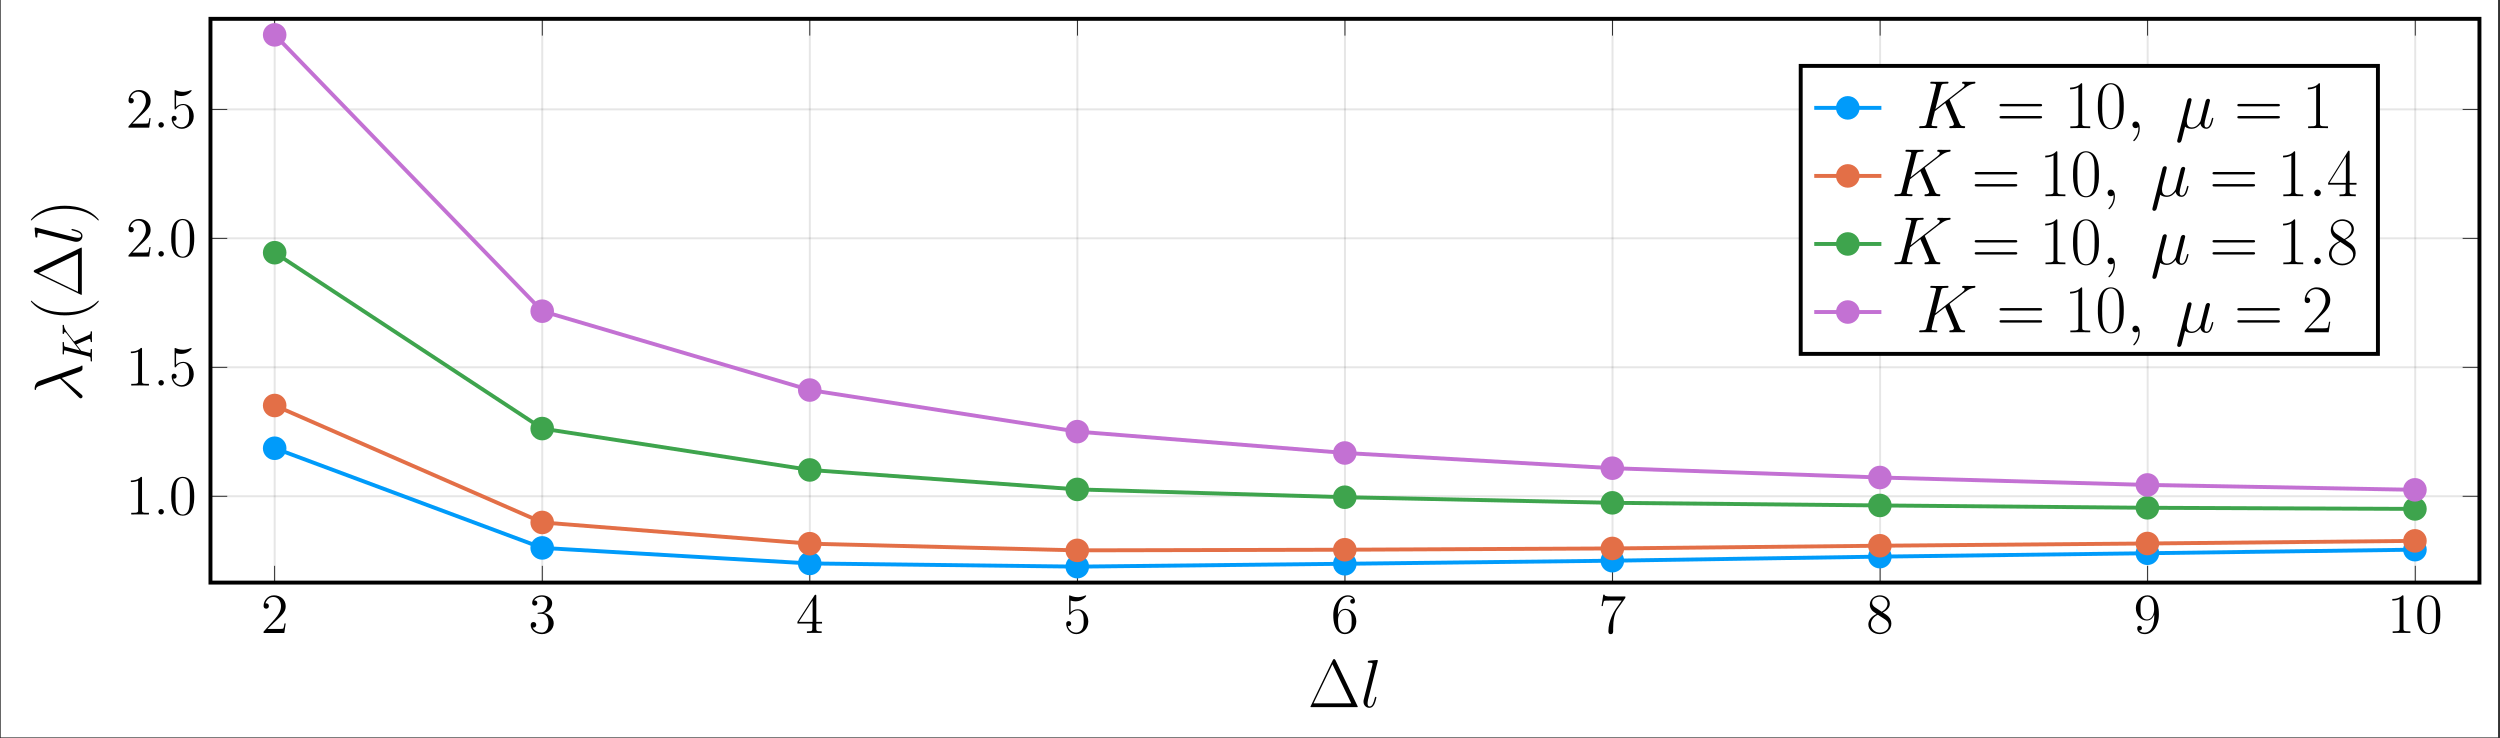 <?xml version="1.0" encoding="UTF-8"?>
<svg xmlns="http://www.w3.org/2000/svg" xmlns:xlink="http://www.w3.org/1999/xlink" width="632.716pt" height="186.788pt" viewBox="0 0 632.716 186.788" version="1.2">
<rect x="0" y="0" width="632.716" height="186.788" fill="#333333" stroke="none"/>
<defs>
<g>
<symbol overflow="visible" id="glyph-1661163015099822-0-0">
<path style="stroke:none;" d=""/>
</symbol>
<symbol overflow="visible" id="glyph-1661163015099822-0-1">
<path style="stroke:none;" d="M 6.297 -2.406 L 5.984 -2.406 C 5.953 -2.156 5.828 -1.375 5.688 -1.141 C 5.594 -1.016 4.766 -1.016 4.344 -1.016 L 1.688 -1.016 C 2.078 -1.344 2.953 -2.266 3.328 -2.609 C 5.5 -4.609 6.297 -5.359 6.297 -6.781 C 6.297 -8.422 5 -9.531 3.344 -9.531 C 1.672 -9.531 0.703 -8.109 0.703 -6.875 C 0.703 -6.141 1.328 -6.141 1.375 -6.141 C 1.672 -6.141 2.047 -6.359 2.047 -6.812 C 2.047 -7.219 1.781 -7.5 1.375 -7.5 C 1.25 -7.5 1.219 -7.5 1.172 -7.484 C 1.453 -8.453 2.219 -9.109 3.156 -9.109 C 4.375 -9.109 5.109 -8.094 5.109 -6.781 C 5.109 -5.562 4.406 -4.5 3.594 -3.578 L 0.703 -0.344 L 0.703 0 L 5.938 0 Z M 6.297 -2.406 "/>
</symbol>
<symbol overflow="visible" id="glyph-1661163015099822-0-2">
<path style="stroke:none;" d="M 2.641 -5.141 C 2.391 -5.125 2.328 -5.109 2.328 -4.984 C 2.328 -4.844 2.406 -4.844 2.672 -4.844 L 3.328 -4.844 C 4.547 -4.844 5.094 -3.844 5.094 -2.469 C 5.094 -0.594 4.109 -0.094 3.406 -0.094 C 2.719 -0.094 1.547 -0.422 1.125 -1.359 C 1.594 -1.297 2 -1.547 2 -2.062 C 2 -2.484 1.703 -2.766 1.297 -2.766 C 0.953 -2.766 0.594 -2.562 0.594 -2.016 C 0.594 -0.75 1.859 0.297 3.453 0.297 C 5.156 0.297 6.422 -1 6.422 -2.453 C 6.422 -3.766 5.359 -4.797 3.984 -5.047 C 5.234 -5.406 6.031 -6.453 6.031 -7.562 C 6.031 -8.703 4.859 -9.531 3.469 -9.531 C 2.031 -9.531 0.969 -8.656 0.969 -7.609 C 0.969 -7.031 1.422 -6.922 1.641 -6.922 C 1.938 -6.922 2.281 -7.141 2.281 -7.562 C 2.281 -8.031 1.938 -8.219 1.625 -8.219 C 1.531 -8.219 1.5 -8.219 1.469 -8.203 C 2 -9.188 3.359 -9.188 3.422 -9.188 C 3.891 -9.188 4.828 -8.969 4.828 -7.562 C 4.828 -7.297 4.781 -6.484 4.375 -5.875 C 3.938 -5.25 3.453 -5.203 3.062 -5.188 Z M 2.641 -5.141 "/>
</symbol>
<symbol overflow="visible" id="glyph-1661163015099822-0-3">
<path style="stroke:none;" d="M 5.172 -9.328 C 5.172 -9.594 5.172 -9.672 4.969 -9.672 C 4.859 -9.672 4.812 -9.672 4.703 -9.5 L 0.391 -2.812 L 0.391 -2.391 L 4.156 -2.391 L 4.156 -1.094 C 4.156 -0.562 4.125 -0.422 3.078 -0.422 L 2.797 -0.422 L 2.797 0 C 3.125 -0.031 4.25 -0.031 4.656 -0.031 C 5.062 -0.031 6.203 -0.031 6.531 0 L 6.531 -0.422 L 6.25 -0.422 C 5.219 -0.422 5.172 -0.562 5.172 -1.094 L 5.172 -2.391 L 6.625 -2.391 L 6.625 -2.812 L 5.172 -2.812 Z M 4.234 -8.203 L 4.234 -2.812 L 0.75 -2.812 Z M 4.234 -8.203 "/>
</symbol>
<symbol overflow="visible" id="glyph-1661163015099822-0-4">
<path style="stroke:none;" d="M 1.828 -8.203 C 2.453 -8.016 2.953 -8 3.109 -8 C 4.734 -8 5.766 -9.188 5.766 -9.391 C 5.766 -9.438 5.734 -9.516 5.641 -9.516 C 5.609 -9.516 5.594 -9.516 5.453 -9.453 C 4.656 -9.109 3.969 -9.062 3.594 -9.062 C 2.656 -9.062 1.984 -9.359 1.703 -9.469 C 1.609 -9.516 1.578 -9.516 1.562 -9.516 C 1.453 -9.516 1.453 -9.422 1.453 -9.203 L 1.453 -4.938 C 1.453 -4.688 1.453 -4.594 1.625 -4.594 C 1.688 -4.594 1.703 -4.609 1.844 -4.781 C 2.25 -5.375 2.922 -5.719 3.641 -5.719 C 4.406 -5.719 4.766 -5.016 4.891 -4.766 C 5.125 -4.219 5.141 -3.516 5.141 -2.969 C 5.141 -2.422 5.141 -1.609 4.75 -0.953 C 4.422 -0.438 3.875 -0.094 3.234 -0.094 C 2.297 -0.094 1.359 -0.734 1.109 -1.781 C 1.172 -1.75 1.266 -1.734 1.328 -1.734 C 1.578 -1.734 1.969 -1.875 1.969 -2.359 C 1.969 -2.766 1.688 -3 1.328 -3 C 1.078 -3 0.703 -2.859 0.703 -2.312 C 0.703 -1.094 1.672 0.297 3.266 0.297 C 4.891 0.297 6.297 -1.062 6.297 -2.875 C 6.297 -4.578 5.156 -6 3.656 -6 C 2.844 -6 2.203 -5.641 1.828 -5.25 Z M 1.828 -8.203 "/>
</symbol>
<symbol overflow="visible" id="glyph-1661163015099822-0-5">
<path style="stroke:none;" d="M 1.766 -4.984 C 1.766 -8.609 3.531 -9.188 4.297 -9.188 C 4.812 -9.188 5.328 -9.031 5.609 -8.594 C 5.438 -8.594 4.891 -8.594 4.891 -8.016 C 4.891 -7.688 5.094 -7.422 5.469 -7.422 C 5.828 -7.422 6.078 -7.641 6.078 -8.047 C 6.078 -8.797 5.531 -9.531 4.281 -9.531 C 2.484 -9.531 0.594 -7.688 0.594 -4.531 C 0.594 -0.594 2.312 0.297 3.531 0.297 C 5.094 0.297 6.422 -1.062 6.422 -2.922 C 6.422 -4.828 5.094 -6.109 3.656 -6.109 C 2.375 -6.109 1.906 -5 1.766 -4.594 Z M 3.531 -0.094 C 2.625 -0.094 2.188 -0.891 2.062 -1.188 C 1.938 -1.562 1.797 -2.266 1.797 -3.266 C 1.797 -4.406 2.312 -5.812 3.594 -5.812 C 4.391 -5.812 4.797 -5.281 5.016 -4.797 C 5.25 -4.266 5.25 -3.547 5.25 -2.938 C 5.25 -2.203 5.25 -1.562 4.969 -1.016 C 4.609 -0.328 4.094 -0.094 3.531 -0.094 Z M 3.531 -0.094 "/>
</symbol>
<symbol overflow="visible" id="glyph-1661163015099822-0-6">
<path style="stroke:none;" d="M 6.812 -8.891 L 6.812 -9.234 L 3.359 -9.234 C 1.625 -9.234 1.594 -9.406 1.531 -9.688 L 1.219 -9.688 L 0.781 -6.812 L 1.094 -6.812 C 1.125 -7.078 1.266 -7.969 1.453 -8.125 C 1.562 -8.203 2.641 -8.203 2.844 -8.203 L 5.875 -8.203 L 4.359 -6.031 C 3.969 -5.469 2.516 -3.125 2.516 -0.438 C 2.516 -0.266 2.516 0.297 3.109 0.297 C 3.719 0.297 3.719 -0.266 3.719 -0.438 L 3.719 -1.156 C 3.719 -3.297 4.062 -4.953 4.734 -5.922 Z M 6.812 -8.891 "/>
</symbol>
<symbol overflow="visible" id="glyph-1661163015099822-0-7">
<path style="stroke:none;" d="M 4.266 -5.172 C 4.984 -5.562 6.031 -6.219 6.031 -7.422 C 6.031 -8.672 4.828 -9.531 3.516 -9.531 C 2.094 -9.531 0.969 -8.484 0.969 -7.172 C 0.969 -6.688 1.125 -6.203 1.516 -5.719 C 1.672 -5.531 1.688 -5.516 2.688 -4.812 C 1.297 -4.172 0.594 -3.203 0.594 -2.156 C 0.594 -0.641 2.031 0.297 3.5 0.297 C 5.094 0.297 6.422 -0.875 6.422 -2.375 C 6.422 -3.844 5.391 -4.484 4.266 -5.172 Z M 2.328 -6.469 C 2.141 -6.594 1.562 -6.969 1.562 -7.672 C 1.562 -8.594 2.531 -9.188 3.5 -9.188 C 4.531 -9.188 5.438 -8.438 5.438 -7.406 C 5.438 -6.531 4.812 -5.828 3.984 -5.375 Z M 3 -4.609 L 4.734 -3.484 C 5.094 -3.234 5.766 -2.797 5.766 -1.922 C 5.766 -0.828 4.656 -0.094 3.516 -0.094 C 2.297 -0.094 1.25 -0.969 1.25 -2.156 C 1.25 -3.281 2.062 -4.188 3 -4.609 Z M 3 -4.609 "/>
</symbol>
<symbol overflow="visible" id="glyph-1661163015099822-0-8">
<path style="stroke:none;" d="M 5.25 -4.172 C 5.25 -0.781 3.734 -0.094 2.875 -0.094 C 2.531 -0.094 1.781 -0.125 1.422 -0.625 L 1.5 -0.625 C 1.609 -0.609 2.125 -0.688 2.125 -1.219 C 2.125 -1.531 1.906 -1.812 1.531 -1.812 C 1.156 -1.812 0.938 -1.562 0.938 -1.188 C 0.938 -0.297 1.641 0.297 2.891 0.297 C 4.688 0.297 6.422 -1.609 6.422 -4.719 C 6.422 -8.562 4.812 -9.531 3.547 -9.531 C 1.984 -9.531 0.594 -8.203 0.594 -6.312 C 0.594 -4.422 1.922 -3.141 3.359 -3.141 C 4.406 -3.141 4.953 -3.906 5.25 -4.641 Z M 3.406 -3.422 C 2.5 -3.422 2.125 -4.156 1.984 -4.422 C 1.766 -4.969 1.766 -5.656 1.766 -6.297 C 1.766 -7.109 1.766 -7.797 2.141 -8.375 C 2.391 -8.766 2.781 -9.188 3.547 -9.188 C 4.375 -9.188 4.781 -8.469 4.922 -8.141 C 5.219 -7.438 5.219 -6.219 5.219 -6 C 5.219 -4.797 4.672 -3.422 3.406 -3.422 Z M 3.406 -3.422 "/>
</symbol>
<symbol overflow="visible" id="glyph-1661163015099822-0-9">
<path style="stroke:none;" d="M 4.125 -9.188 C 4.125 -9.516 4.125 -9.531 3.844 -9.531 C 3.5 -9.141 2.781 -8.609 1.297 -8.609 L 1.297 -8.203 C 1.641 -8.203 2.344 -8.203 3.141 -8.562 L 3.141 -1.109 C 3.141 -0.594 3.094 -0.422 1.828 -0.422 L 1.391 -0.422 L 1.391 0 C 1.781 -0.031 3.172 -0.031 3.641 -0.031 C 4.109 -0.031 5.484 -0.031 5.875 0 L 5.875 -0.422 L 5.438 -0.422 C 4.172 -0.422 4.125 -0.594 4.125 -1.109 Z M 4.125 -9.188 "/>
</symbol>
<symbol overflow="visible" id="glyph-1661163015099822-0-10">
<path style="stroke:none;" d="M 6.422 -4.578 C 6.422 -5.781 6.344 -6.938 5.828 -8.031 C 5.25 -9.219 4.219 -9.531 3.516 -9.531 C 2.672 -9.531 1.656 -9.109 1.125 -7.922 C 0.734 -7.016 0.594 -6.125 0.594 -4.578 C 0.594 -3.188 0.688 -2.156 1.203 -1.125 C 1.766 -0.047 2.75 0.297 3.5 0.297 C 4.75 0.297 5.453 -0.438 5.875 -1.281 C 6.391 -2.344 6.422 -3.75 6.422 -4.578 Z M 3.5 0.016 C 3.031 0.016 2.109 -0.25 1.828 -1.812 C 1.672 -2.672 1.672 -3.75 1.672 -4.75 C 1.672 -5.938 1.672 -6.984 1.906 -7.844 C 2.156 -8.797 2.875 -9.234 3.5 -9.234 C 4.047 -9.234 4.875 -8.906 5.141 -7.688 C 5.328 -6.859 5.328 -5.734 5.328 -4.75 C 5.328 -3.797 5.328 -2.703 5.172 -1.828 C 4.906 -0.266 4 0.016 3.5 0.016 Z M 3.5 0.016 "/>
</symbol>
<symbol overflow="visible" id="glyph-1661163015099822-1-0">
<path style="stroke:none;" d=""/>
</symbol>
<symbol overflow="visible" id="glyph-1661163015099822-1-1">
<path style="stroke:none;" d="M 2.641 -0.688 C 2.641 -1.109 2.297 -1.391 1.953 -1.391 C 1.531 -1.391 1.25 -1.047 1.25 -0.703 C 1.25 -0.281 1.594 0 1.938 0 C 2.344 0 2.641 -0.344 2.641 -0.688 Z M 2.641 -0.688 "/>
</symbol>
<symbol overflow="visible" id="glyph-1661163015099822-2-0">
<path style="stroke:none;" d=""/>
</symbol>
<symbol overflow="visible" id="glyph-1661163015099822-2-1">
<path style="stroke:none;" d="M 6.984 -11.875 C 6.844 -12.156 6.781 -12.156 6.641 -12.156 C 6.438 -12.156 6.422 -12.125 6.297 -11.891 L 0.719 -0.297 C 0.703 -0.266 0.641 -0.109 0.641 -0.094 C 0.641 -0.016 0.656 0 0.969 0 L 12.297 0 C 12.609 0 12.625 -0.016 12.625 -0.094 C 12.625 -0.109 12.562 -0.266 12.547 -0.297 Z M 6.203 -10.859 L 10.969 -0.969 L 1.422 -0.969 Z M 6.203 -10.859 "/>
</symbol>
<symbol overflow="visible" id="glyph-1661163015099822-2-2">
<path style="stroke:none;" d="M 11.062 -5.516 C 11.312 -5.516 11.578 -5.516 11.578 -5.812 C 11.578 -6.125 11.281 -6.125 11 -6.125 L 1.375 -6.125 C 1.078 -6.125 0.797 -6.125 0.797 -5.812 C 0.797 -5.516 1.047 -5.516 1.312 -5.516 Z M 11 -2.453 C 11.281 -2.453 11.578 -2.453 11.578 -2.766 C 11.578 -3.062 11.312 -3.062 11.062 -3.062 L 1.312 -3.062 C 1.047 -3.062 0.797 -3.062 0.797 -2.766 C 0.797 -2.453 1.078 -2.453 1.375 -2.453 Z M 11 -2.453 "/>
</symbol>
<symbol overflow="visible" id="glyph-1661163015099822-2-3">
<path style="stroke:none;" d="M 4.578 -11 C 4.578 -11.359 4.562 -11.375 4.312 -11.375 C 3.641 -10.562 2.625 -10.297 1.672 -10.266 C 1.609 -10.266 1.531 -10.266 1.516 -10.234 C 1.5 -10.203 1.5 -10.172 1.5 -9.812 C 2.031 -9.812 2.922 -9.906 3.609 -10.328 L 3.609 -1.25 C 3.609 -0.656 3.578 -0.453 2.094 -0.453 L 1.578 -0.453 L 1.578 0 C 2.406 -0.016 3.266 -0.031 4.094 -0.031 C 4.922 -0.031 5.781 -0.016 6.609 0 L 6.609 -0.453 L 6.094 -0.453 C 4.609 -0.453 4.578 -0.641 4.578 -1.25 Z M 4.578 -11 "/>
</symbol>
<symbol overflow="visible" id="glyph-1661163015099822-2-4">
<path style="stroke:none;" d="M 7.219 -5.516 C 7.219 -6.578 7.203 -8.359 6.484 -9.734 C 5.844 -10.938 4.828 -11.375 3.938 -11.375 C 3.109 -11.375 2.062 -11 1.406 -9.75 C 0.719 -8.469 0.656 -6.859 0.656 -5.516 C 0.656 -4.547 0.672 -3.047 1.203 -1.734 C 1.938 0.031 3.266 0.281 3.938 0.281 C 4.734 0.281 5.938 -0.047 6.641 -1.688 C 7.156 -2.875 7.219 -4.266 7.219 -5.516 Z M 3.938 0 C 2.844 0 2.188 -0.953 1.938 -2.25 C 1.75 -3.266 1.75 -4.75 1.75 -5.719 C 1.75 -7.031 1.75 -8.141 1.984 -9.188 C 2.312 -10.656 3.266 -11.094 3.938 -11.094 C 4.641 -11.094 5.562 -10.625 5.891 -9.219 C 6.109 -8.234 6.125 -7.094 6.125 -5.719 C 6.125 -4.594 6.125 -3.219 5.922 -2.203 C 5.562 -0.328 4.547 0 3.938 0 Z M 3.938 0 "/>
</symbol>
<symbol overflow="visible" id="glyph-1661163015099822-2-5">
<path style="stroke:none;" d="M 5.781 -11.125 C 5.781 -11.484 5.766 -11.516 5.453 -11.516 L 0.344 -3.375 L 0.344 -2.922 L 4.781 -2.922 L 4.781 -1.234 C 4.781 -0.625 4.75 -0.453 3.547 -0.453 L 3.219 -0.453 L 3.219 0 C 3.766 -0.031 4.703 -0.031 5.281 -0.031 C 5.859 -0.031 6.797 -0.031 7.344 0 L 7.344 -0.453 L 7.016 -0.453 C 5.812 -0.453 5.781 -0.625 5.781 -1.234 L 5.781 -2.922 L 7.531 -2.922 L 7.531 -3.375 L 5.781 -3.375 Z M 4.828 -10 L 4.828 -3.375 L 0.688 -3.375 Z M 4.828 -10 "/>
</symbol>
<symbol overflow="visible" id="glyph-1661163015099822-2-6">
<path style="stroke:none;" d="M 4.672 -6.188 C 5.766 -6.75 6.859 -7.562 6.859 -8.891 C 6.859 -10.453 5.344 -11.375 3.953 -11.375 C 2.391 -11.375 1.016 -10.234 1.016 -8.672 C 1.016 -8.234 1.125 -7.5 1.797 -6.844 C 1.969 -6.672 2.688 -6.156 3.141 -5.828 C 2.375 -5.438 0.562 -4.484 0.562 -2.594 C 0.562 -0.828 2.25 0.281 3.922 0.281 C 5.766 0.281 7.312 -1.047 7.312 -2.797 C 7.312 -4.375 6.266 -5.094 5.578 -5.562 Z M 2.422 -7.703 C 2.281 -7.797 1.594 -8.328 1.594 -9.141 C 1.594 -10.188 2.688 -10.969 3.922 -10.969 C 5.281 -10.969 6.281 -10.016 6.281 -8.891 C 6.281 -7.297 4.484 -6.375 4.406 -6.375 C 4.391 -6.375 4.375 -6.375 4.234 -6.484 Z M 5.594 -4.188 C 5.844 -3.984 6.672 -3.422 6.672 -2.375 C 6.672 -1.094 5.406 -0.141 3.953 -0.141 C 2.391 -0.141 1.203 -1.25 1.203 -2.609 C 1.203 -3.969 2.25 -5.109 3.438 -5.641 Z M 5.594 -4.188 "/>
</symbol>
<symbol overflow="visible" id="glyph-1661163015099822-2-7">
<path style="stroke:none;" d="M 7.172 -2.672 L 6.859 -2.672 C 6.688 -1.438 6.547 -1.234 6.484 -1.141 C 6.406 -1 5.156 -1 4.922 -1 L 1.609 -1 C 2.234 -1.672 3.438 -2.891 4.906 -4.297 C 5.953 -5.297 7.172 -6.469 7.172 -8.172 C 7.172 -10.203 5.562 -11.375 3.75 -11.375 C 1.859 -11.375 0.703 -9.703 0.703 -8.156 C 0.703 -7.484 1.203 -7.391 1.406 -7.391 C 1.578 -7.391 2.094 -7.5 2.094 -8.109 C 2.094 -8.641 1.656 -8.797 1.406 -8.797 C 1.312 -8.797 1.203 -8.781 1.141 -8.734 C 1.469 -10.203 2.453 -10.922 3.516 -10.922 C 5 -10.922 5.984 -9.734 5.984 -8.172 C 5.984 -6.672 5.109 -5.391 4.125 -4.266 L 0.703 -0.391 L 0.703 0 L 6.766 0 Z M 7.172 -2.672 "/>
</symbol>
<symbol overflow="visible" id="glyph-1661163015099822-3-0">
<path style="stroke:none;" d=""/>
</symbol>
<symbol overflow="visible" id="glyph-1661163015099822-3-1">
<path style="stroke:none;" d="M 4.375 -11.516 C 4.391 -11.578 4.422 -11.688 4.422 -11.766 C 4.422 -11.938 4.25 -11.938 4.219 -11.938 C 4.203 -11.938 3.578 -11.891 3.266 -11.859 C 2.969 -11.828 2.719 -11.797 2.406 -11.781 C 2 -11.75 1.875 -11.734 1.875 -11.422 C 1.875 -11.25 2.047 -11.25 2.219 -11.25 C 3.094 -11.25 3.094 -11.094 3.094 -10.922 C 3.094 -10.859 3.094 -10.828 3.016 -10.516 L 0.875 -1.984 C 0.828 -1.797 0.797 -1.656 0.797 -1.375 C 0.797 -0.516 1.422 0.172 2.312 0.172 C 2.875 0.172 3.25 -0.203 3.531 -0.734 C 3.812 -1.312 4.062 -2.391 4.062 -2.453 C 4.062 -2.547 3.984 -2.609 3.891 -2.609 C 3.734 -2.609 3.719 -2.531 3.641 -2.266 C 3.344 -1.078 3.031 -0.172 2.344 -0.172 C 1.828 -0.172 1.828 -0.719 1.828 -0.969 C 1.828 -1.031 1.828 -1.391 1.938 -1.875 Z M 4.375 -11.516 "/>
</symbol>
<symbol overflow="visible" id="glyph-1661163015099822-3-2">
<path style="stroke:none;" d="M 8.594 -6.953 C 8.578 -7 8.516 -7.141 8.516 -7.188 C 8.516 -7.203 8.531 -7.219 8.828 -7.453 L 10.5 -8.75 C 12.797 -10.547 13.562 -11.141 14.75 -11.25 C 14.859 -11.266 15.031 -11.266 15.031 -11.562 C 15.031 -11.656 14.984 -11.75 14.844 -11.75 C 14.656 -11.75 14.453 -11.719 14.266 -11.719 L 13.609 -11.719 C 13.078 -11.719 12.5 -11.75 11.984 -11.75 C 11.875 -11.75 11.656 -11.75 11.656 -11.438 C 11.656 -11.266 11.781 -11.25 11.891 -11.25 C 12.078 -11.234 12.297 -11.172 12.297 -10.922 C 12.297 -10.578 11.781 -10.172 11.641 -10.062 L 4.906 -4.812 L 6.328 -10.5 C 6.484 -11.078 6.516 -11.25 7.734 -11.25 C 8.062 -11.25 8.219 -11.25 8.219 -11.578 C 8.219 -11.75 8.047 -11.75 7.969 -11.75 C 7.656 -11.75 7.297 -11.719 6.969 -11.719 L 4.938 -11.719 C 4.625 -11.719 4.25 -11.75 3.938 -11.75 C 3.797 -11.75 3.609 -11.75 3.609 -11.422 C 3.609 -11.25 3.766 -11.25 4.031 -11.25 C 5.078 -11.25 5.078 -11.109 5.078 -10.922 C 5.078 -10.891 5.078 -10.781 5 -10.531 L 2.688 -1.266 C 2.531 -0.672 2.5 -0.5 1.297 -0.5 C 0.969 -0.5 0.797 -0.5 0.797 -0.188 C 0.797 0 0.953 0 1.047 0 C 1.375 0 1.719 -0.031 2.047 -0.031 L 4.062 -0.031 C 4.391 -0.031 4.75 0 5.078 0 C 5.219 0 5.406 0 5.406 -0.328 C 5.406 -0.5 5.25 -0.5 4.984 -0.5 C 3.938 -0.5 3.938 -0.641 3.938 -0.812 C 3.938 -0.922 4.047 -1.359 4.109 -1.641 L 4.781 -4.297 L 7.391 -6.344 C 7.891 -5.25 8.812 -3.047 9.516 -1.359 C 9.562 -1.25 9.594 -1.156 9.594 -1.031 C 9.594 -0.516 8.906 -0.5 8.75 -0.5 C 8.594 -0.5 8.422 -0.5 8.422 -0.172 C 8.422 0 8.625 0 8.672 0 C 9.266 0 9.906 -0.031 10.516 -0.031 L 11.344 -0.031 C 11.594 -0.031 11.891 0 12.141 0 C 12.25 0 12.438 0 12.438 -0.328 C 12.438 -0.5 12.281 -0.5 12.109 -0.5 C 11.469 -0.516 11.25 -0.656 11 -1.266 Z M 8.594 -6.953 "/>
</symbol>
<symbol overflow="visible" id="glyph-1661163015099822-3-3">
<path style="stroke:none;" d="M 3.359 0.062 C 3.359 -0.922 3.031 -1.672 2.328 -1.672 C 1.766 -1.672 1.5 -1.219 1.5 -0.844 C 1.5 -0.469 1.75 0 2.344 0 C 2.562 0 2.75 -0.062 2.906 -0.219 C 2.938 -0.266 2.953 -0.266 2.969 -0.266 C 3.016 -0.266 3.016 -0.016 3.016 0.062 C 3.016 0.641 2.906 1.75 1.906 2.875 C 1.719 3.078 1.719 3.109 1.719 3.141 C 1.719 3.234 1.812 3.312 1.891 3.312 C 2.031 3.312 3.359 2.047 3.359 0.062 Z M 3.359 0.062 "/>
</symbol>
<symbol overflow="visible" id="glyph-1661163015099822-3-4">
<path style="stroke:none;" d="M 2.484 -0.375 C 2.906 0.016 3.547 0.172 4.125 0.172 C 5.234 0.172 5.984 -0.562 6.375 -1.094 C 6.547 -0.188 7.281 0.172 7.875 0.172 C 8.391 0.172 8.812 -0.141 9.125 -0.75 C 9.391 -1.344 9.641 -2.391 9.641 -2.453 C 9.641 -2.547 9.562 -2.609 9.469 -2.609 C 9.312 -2.609 9.297 -2.531 9.219 -2.266 C 8.969 -1.25 8.641 -0.172 7.938 -0.172 C 7.438 -0.172 7.391 -0.625 7.391 -0.969 C 7.391 -1.359 7.547 -1.984 7.672 -2.5 L 8.156 -4.359 C 8.219 -4.672 8.406 -5.453 8.5 -5.766 C 8.594 -6.172 8.797 -6.922 8.797 -6.984 C 8.797 -7.25 8.578 -7.422 8.328 -7.422 C 8.172 -7.422 7.812 -7.344 7.672 -6.828 L 6.469 -2.047 C 6.375 -1.703 6.375 -1.672 6.156 -1.391 C 5.953 -1.094 5.281 -0.172 4.203 -0.172 C 3.234 -0.172 2.922 -0.875 2.922 -1.688 C 2.922 -2.188 3.078 -2.781 3.141 -3.078 L 3.922 -6.172 C 4.016 -6.5 4.141 -7.047 4.141 -7.156 C 4.141 -7.438 3.922 -7.594 3.703 -7.594 C 3.547 -7.594 3.172 -7.531 3.031 -6.984 L 0.531 2.969 C 0.516 3.062 0.484 3.172 0.484 3.266 C 0.484 3.531 0.688 3.703 0.953 3.703 C 1.438 3.703 1.547 3.297 1.672 2.828 Z M 2.484 -0.375 "/>
</symbol>
<symbol overflow="visible" id="glyph-1661163015099822-3-5">
<path style="stroke:none;" d="M 3.172 -0.828 C 3.172 -1.328 2.75 -1.672 2.344 -1.672 C 1.844 -1.672 1.5 -1.25 1.5 -0.844 C 1.5 -0.344 1.906 0 2.328 0 C 2.828 0 3.172 -0.406 3.172 -0.828 Z M 3.172 -0.828 "/>
</symbol>
<symbol overflow="visible" id="glyph-1661163015099822-4-0">
<path style="stroke:none;" d=""/>
</symbol>
<symbol overflow="visible" id="glyph-1661163015099822-4-1">
<path style="stroke:none;" d="M -10.719 -5.312 C -11.938 -4.891 -11.938 -3.531 -11.938 -3.297 C -11.938 -3.203 -11.938 -3.016 -11.766 -3.016 C -11.625 -3.016 -11.609 -3.109 -11.594 -3.203 C -11.562 -3.453 -11.531 -3.672 -11.031 -3.938 C -10.703 -4.109 -5.562 -5.891 -5.516 -5.891 C -5.5 -5.891 -5.484 -5.859 -5.344 -5.734 L -0.828 -1.25 C -0.625 -1.047 -0.484 -0.906 -0.266 -0.906 C -0.016 -0.906 0.188 -1.125 0.188 -1.391 C 0.188 -1.469 0.156 -1.656 0.047 -1.75 C -0.203 -2.031 -3.219 -4.484 -5.078 -6.062 C -3.734 -6.5 -2.156 -7.047 -0.703 -7.594 C -0.453 -7.672 -0.203 -7.766 0.016 -8 C 0.172 -8.172 0.172 -8.203 0.172 -8.688 L 0.172 -9.016 C 0.172 -9.078 0.172 -9.203 0.031 -9.203 C -0.031 -9.203 -0.047 -9.188 -0.125 -9.125 C -0.312 -8.969 -0.625 -8.844 -0.828 -8.781 Z M -10.719 -5.312 "/>
</symbol>
<symbol overflow="visible" id="glyph-1661163015099822-4-2">
<path style="stroke:none;" d="M -11.516 -4.375 C -11.578 -4.391 -11.688 -4.422 -11.766 -4.422 C -11.938 -4.422 -11.938 -4.25 -11.938 -4.219 C -11.938 -4.203 -11.891 -3.578 -11.859 -3.266 C -11.828 -2.969 -11.797 -2.719 -11.781 -2.406 C -11.75 -2 -11.734 -1.875 -11.422 -1.875 C -11.25 -1.875 -11.25 -2.047 -11.25 -2.219 C -11.25 -3.094 -11.094 -3.094 -10.922 -3.094 C -10.859 -3.094 -10.828 -3.094 -10.516 -3.016 L -1.984 -0.875 C -1.797 -0.828 -1.656 -0.797 -1.375 -0.797 C -0.516 -0.797 0.172 -1.422 0.172 -2.312 C 0.172 -2.875 -0.203 -3.25 -0.734 -3.531 C -1.312 -3.812 -2.391 -4.062 -2.453 -4.062 C -2.547 -4.062 -2.609 -3.984 -2.609 -3.891 C -2.609 -3.734 -2.531 -3.719 -2.266 -3.641 C -1.078 -3.344 -0.172 -3.031 -0.172 -2.344 C -0.172 -1.828 -0.719 -1.828 -0.969 -1.828 C -1.031 -1.828 -1.391 -1.828 -1.875 -1.938 Z M -11.516 -4.375 "/>
</symbol>
<symbol overflow="visible" id="glyph-1661163015099822-5-0">
<path style="stroke:none;" d=""/>
</symbol>
<symbol overflow="visible" id="glyph-1661163015099822-5-1">
<path style="stroke:none;" d="M -4.406 -5.547 C -4.438 -5.531 -4.516 -5.484 -4.547 -5.484 C -4.562 -5.484 -4.719 -5.688 -4.797 -5.812 L -6.266 -7.703 C -7.031 -8.734 -7.062 -9.156 -7.094 -9.484 C -7.109 -9.578 -7.125 -9.688 -7.312 -9.688 C -7.359 -9.688 -7.438 -9.656 -7.438 -9.562 C -7.438 -9.328 -7.406 -9.047 -7.406 -8.781 C -7.406 -8.391 -7.438 -7.969 -7.438 -7.578 C -7.438 -7.5 -7.438 -7.375 -7.219 -7.375 C -7.141 -7.375 -7.109 -7.422 -7.094 -7.5 C -7.078 -7.75 -7.031 -7.844 -6.875 -7.844 C -6.672 -7.844 -6.422 -7.516 -6.375 -7.453 L -3.109 -3.203 L -6.594 -4.078 C -6.984 -4.172 -7.094 -4.188 -7.094 -4.984 C -7.094 -5.266 -7.094 -5.359 -7.312 -5.359 C -7.422 -5.359 -7.438 -5.266 -7.438 -5.203 C -7.438 -4.906 -7.406 -4.109 -7.406 -3.812 C -7.406 -3.5 -7.438 -2.719 -7.438 -2.406 C -7.438 -2.328 -7.438 -2.188 -7.234 -2.188 C -7.094 -2.188 -7.094 -2.281 -7.094 -2.5 C -7.094 -2.641 -7.094 -2.844 -7.078 -2.969 C -7.062 -3.141 -7.031 -3.219 -6.906 -3.219 C -6.859 -3.219 -6.828 -3.203 -6.703 -3.172 L -0.844 -1.703 C -0.422 -1.594 -0.344 -1.578 -0.344 -0.719 C -0.344 -0.531 -0.344 -0.406 -0.125 -0.406 C 0 -0.406 0 -0.547 0 -0.578 C 0 -0.875 -0.031 -1.656 -0.031 -1.953 C -0.031 -2.188 -0.016 -2.422 -0.016 -2.656 C -0.016 -2.891 0 -3.141 0 -3.359 C 0 -3.438 0 -3.578 -0.219 -3.578 C -0.344 -3.578 -0.344 -3.484 -0.344 -3.281 C -0.344 -2.875 -0.344 -2.562 -0.531 -2.562 C -0.609 -2.562 -0.844 -2.641 -1.016 -2.672 C -1.578 -2.828 -2.156 -2.969 -2.719 -3.109 L -3.984 -4.734 L -1.062 -5.984 C -0.766 -6.125 -0.734 -6.125 -0.672 -6.125 C -0.344 -6.125 -0.344 -5.656 -0.344 -5.547 C -0.344 -5.438 -0.344 -5.312 -0.125 -5.312 C 0 -5.312 0 -5.453 0 -5.469 C 0 -5.906 -0.031 -6.359 -0.031 -6.797 C -0.031 -7.031 0 -7.625 0 -7.859 C 0 -7.922 0 -8.062 -0.219 -8.062 C -0.344 -8.062 -0.344 -7.938 -0.344 -7.844 C -0.344 -7.391 -0.453 -7.25 -0.828 -7.094 Z M -4.406 -5.547 "/>
</symbol>
<symbol overflow="visible" id="glyph-1661163015099822-6-0">
<path style="stroke:none;" d=""/>
</symbol>
<symbol overflow="visible" id="glyph-1661163015099822-6-1">
<path style="stroke:none;" d="M 4.203 -5.266 C 4.188 -5.266 4.141 -5.266 4.094 -5.219 C 3.281 -4.422 1.078 -2.312 -4.281 -2.312 C -9.656 -2.312 -11.828 -4.391 -12.703 -5.234 C -12.719 -5.234 -12.75 -5.266 -12.797 -5.266 C -12.844 -5.266 -12.891 -5.219 -12.891 -5.141 C -12.891 -4.953 -11.609 -3.5 -9.719 -2.656 C -7.812 -1.797 -5.953 -1.547 -4.297 -1.547 C -3.062 -1.547 -0.969 -1.672 1.25 -2.703 C 3.047 -3.531 4.297 -4.938 4.297 -5.141 C 4.297 -5.234 4.266 -5.266 4.203 -5.266 Z M 4.203 -5.266 "/>
</symbol>
<symbol overflow="visible" id="glyph-1661163015099822-6-2">
<path style="stroke:none;" d="M -11.875 -6.984 C -12.156 -6.844 -12.156 -6.781 -12.156 -6.641 C -12.156 -6.438 -12.125 -6.422 -11.891 -6.297 L -0.297 -0.719 C -0.266 -0.703 -0.109 -0.641 -0.094 -0.641 C -0.016 -0.641 0 -0.656 0 -0.969 L 0 -12.297 C 0 -12.609 -0.016 -12.625 -0.094 -12.625 C -0.109 -12.625 -0.266 -12.562 -0.297 -12.547 Z M -10.859 -6.203 L -0.969 -10.969 L -0.969 -1.422 Z M -10.859 -6.203 "/>
</symbol>
<symbol overflow="visible" id="glyph-1661163015099822-6-3">
<path style="stroke:none;" d="M -4.281 -4.531 C -5.516 -4.531 -7.625 -4.406 -9.844 -3.375 C -11.625 -2.547 -12.891 -1.141 -12.891 -0.922 C -12.891 -0.875 -12.875 -0.812 -12.781 -0.812 C -12.75 -0.812 -12.734 -0.828 -12.703 -0.844 C -11.828 -1.672 -9.656 -3.766 -4.297 -3.766 C 1.062 -3.766 3.25 -1.688 4.109 -0.844 C 4.141 -0.828 4.156 -0.812 4.203 -0.812 C 4.281 -0.812 4.297 -0.875 4.297 -0.922 C 4.297 -1.125 3.031 -2.578 1.141 -3.422 C -0.781 -4.281 -2.625 -4.531 -4.281 -4.531 Z M -4.281 -4.531 "/>
</symbol>
</g>
<clipPath id="clip-1661163015099822-1">
  <path d="M 0.219 0 L 632.215 0 L 632.215 186.578 L 0.219 186.578 Z M 0.219 0 "/>
</clipPath>
<clipPath id="clip-1661163015099822-2">
  <path d="M 55 99 L 626 99 L 626 147.445 L 55 147.445 Z M 55 99 "/>
</clipPath>
<clipPath id="clip-1661163015099822-3">
  <path d="M 55 88 L 626 88 L 626 147.445 L 55 147.445 Z M 55 88 "/>
</clipPath>
<clipPath id="clip-1661163015099822-4">
  <path d="M 55 4.785 L 626 4.785 L 626 139 L 55 139 Z M 55 4.785 "/>
</clipPath>
</defs>
<g id="surface1">
<g clip-path="url(#clip-1661163015099822-1)" clip-rule="nonzero">
<path style=" stroke:none;fill-rule:nonzero;fill:rgb(100%,100%,100%);fill-opacity:1;" d="M 0.219 186.578 L 634.586 186.578 L 634.586 -0.699 L 0.219 -0.699 Z M 0.219 186.578 "/>
<path style=" stroke:none;fill-rule:nonzero;fill:rgb(100%,100%,100%);fill-opacity:1;" d="M 0.215 186.578 L 0.215 0 L 632.223 0 L 632.223 186.578 Z M 0.215 186.578 "/>
</g>
<path style=" stroke:none;fill-rule:nonzero;fill:rgb(100%,100%,100%);fill-opacity:1;" d="M 53.266 147.445 L 627.438 147.445 L 627.438 4.785 L 53.266 4.785 Z M 53.266 147.445 "/>
<path style="fill:none;stroke-width:0.498;stroke-linecap:butt;stroke-linejoin:miter;stroke:rgb(0%,0%,0%);stroke-opacity:0.1;stroke-miterlimit:10;" d="M 16.268 0 L 16.268 142.822 M 84.052 0 L 84.052 142.822 M 151.84 0 L 151.84 142.822 M 219.624 0 L 219.624 142.822 M 287.412 0 L 287.412 142.822 M 355.196 0 L 355.196 142.822 M 422.983 0 L 422.983 142.822 M 490.767 0 L 490.767 142.822 M 558.555 0 L 558.555 142.822 " transform="matrix(0.999,0,0,-0.999,53.266,147.446)"/>
<path style="fill:none;stroke-width:0.498;stroke-linecap:butt;stroke-linejoin:miter;stroke:rgb(0%,0%,0%);stroke-opacity:0.1;stroke-miterlimit:10;" d="M 0 21.877 L 574.824 21.877 M 0 54.547 L 574.824 54.547 M 0 87.22 L 574.824 87.22 M 0 119.89 L 574.824 119.89 " transform="matrix(0.999,0,0,-0.999,53.266,147.446)"/>
<path style="fill:none;stroke-width:0.199;stroke-linecap:butt;stroke-linejoin:miter;stroke:rgb(0%,0%,0%);stroke-opacity:1;stroke-miterlimit:10;" d="M 16.268 0 L 16.268 4.251 M 84.052 0 L 84.052 4.251 M 151.84 0 L 151.84 4.251 M 219.624 0 L 219.624 4.251 M 287.412 0 L 287.412 4.251 M 355.196 0 L 355.196 4.251 M 422.983 0 L 422.983 4.251 M 490.767 0 L 490.767 4.251 M 558.555 0 L 558.555 4.251 M 16.268 142.822 L 16.268 138.571 M 84.052 142.822 L 84.052 138.571 M 151.84 142.822 L 151.84 138.571 M 219.624 142.822 L 219.624 138.571 M 287.412 142.822 L 287.412 138.571 M 355.196 142.822 L 355.196 138.571 M 422.983 142.822 L 422.983 138.571 M 490.767 142.822 L 490.767 138.571 M 558.555 142.822 L 558.555 138.571 " transform="matrix(0.999,0,0,-0.999,53.266,147.446)"/>
<path style="fill:none;stroke-width:0.199;stroke-linecap:butt;stroke-linejoin:miter;stroke:rgb(0%,0%,0%);stroke-opacity:1;stroke-miterlimit:10;" d="M 0 21.877 L 4.251 21.877 M 0 54.547 L 4.251 54.547 M 0 87.22 L 4.251 87.22 M 0 119.89 L 4.251 119.89 M 574.824 21.877 L 570.569 21.877 M 574.824 54.547 L 570.569 54.547 M 574.824 87.22 L 570.569 87.22 M 574.824 119.89 L 570.569 119.89 " transform="matrix(0.999,0,0,-0.999,53.266,147.446)"/>
<path style="fill:none;stroke-width:0.996;stroke-linecap:butt;stroke-linejoin:miter;stroke:rgb(0%,0%,0%);stroke-opacity:1;stroke-miterlimit:10;" d="M 0 0 L 0 142.822 L 574.824 142.822 L 574.824 0 Z M 0 0 " transform="matrix(0.999,0,0,-0.999,53.266,147.446)"/>
<g style="fill:rgb(0%,0%,0%);fill-opacity:1;">
  <use xlink:href="#glyph-1661163015099822-0-1" x="66.008" y="160.196"/>
</g>
<g style="fill:rgb(0%,0%,0%);fill-opacity:1;">
  <use xlink:href="#glyph-1661163015099822-0-2" x="133.715" y="160.196"/>
</g>
<g style="fill:rgb(0%,0%,0%);fill-opacity:1;">
  <use xlink:href="#glyph-1661163015099822-0-3" x="201.423" y="160.196"/>
</g>
<g style="fill:rgb(0%,0%,0%);fill-opacity:1;">
  <use xlink:href="#glyph-1661163015099822-0-4" x="269.132" y="160.196"/>
</g>
<g style="fill:rgb(0%,0%,0%);fill-opacity:1;">
  <use xlink:href="#glyph-1661163015099822-0-5" x="336.84" y="160.196"/>
</g>
<g style="fill:rgb(0%,0%,0%);fill-opacity:1;">
  <use xlink:href="#glyph-1661163015099822-0-6" x="404.547" y="160.196"/>
</g>
<g style="fill:rgb(0%,0%,0%);fill-opacity:1;">
  <use xlink:href="#glyph-1661163015099822-0-7" x="472.255" y="160.196"/>
</g>
<g style="fill:rgb(0%,0%,0%);fill-opacity:1;">
  <use xlink:href="#glyph-1661163015099822-0-8" x="539.963" y="160.196"/>
</g>
<g style="fill:rgb(0%,0%,0%);fill-opacity:1;">
  <use xlink:href="#glyph-1661163015099822-0-9" x="604.163" y="160.196"/>
  <use xlink:href="#glyph-1661163015099822-0-10" x="611.179" y="160.196"/>
</g>
<g style="fill:rgb(0%,0%,0%);fill-opacity:1;">
  <use xlink:href="#glyph-1661163015099822-0-9" x="31.821" y="130.213"/>
</g>
<g style="fill:rgb(0%,0%,0%);fill-opacity:1;">
  <use xlink:href="#glyph-1661163015099822-1-1" x="38.837" y="130.213"/>
</g>
<g style="fill:rgb(0%,0%,0%);fill-opacity:1;">
  <use xlink:href="#glyph-1661163015099822-0-10" x="42.735" y="130.213"/>
</g>
<g style="fill:rgb(0%,0%,0%);fill-opacity:1;">
  <use xlink:href="#glyph-1661163015099822-0-9" x="31.821" y="97.578"/>
</g>
<g style="fill:rgb(0%,0%,0%);fill-opacity:1;">
  <use xlink:href="#glyph-1661163015099822-1-1" x="38.837" y="97.578"/>
</g>
<g style="fill:rgb(0%,0%,0%);fill-opacity:1;">
  <use xlink:href="#glyph-1661163015099822-0-4" x="42.735" y="97.578"/>
</g>
<g style="fill:rgb(0%,0%,0%);fill-opacity:1;">
  <use xlink:href="#glyph-1661163015099822-0-1" x="31.821" y="64.943"/>
</g>
<g style="fill:rgb(0%,0%,0%);fill-opacity:1;">
  <use xlink:href="#glyph-1661163015099822-1-1" x="38.837" y="64.943"/>
</g>
<g style="fill:rgb(0%,0%,0%);fill-opacity:1;">
  <use xlink:href="#glyph-1661163015099822-0-10" x="42.735" y="64.943"/>
</g>
<g style="fill:rgb(0%,0%,0%);fill-opacity:1;">
  <use xlink:href="#glyph-1661163015099822-0-1" x="31.821" y="32.309"/>
</g>
<g style="fill:rgb(0%,0%,0%);fill-opacity:1;">
  <use xlink:href="#glyph-1661163015099822-1-1" x="38.837" y="32.309"/>
</g>
<g style="fill:rgb(0%,0%,0%);fill-opacity:1;">
  <use xlink:href="#glyph-1661163015099822-0-4" x="42.735" y="32.309"/>
</g>
<g clip-path="url(#clip-1661163015099822-2)" clip-rule="nonzero">
<path style="fill:none;stroke-width:0.996;stroke-linecap:butt;stroke-linejoin:miter;stroke:rgb(0%,60.559%,97.87%);stroke-opacity:1;stroke-miterlimit:10;" d="M 16.268 34.039 L 84.052 8.788 L 151.84 4.853 L 219.624 4.044 L 287.412 4.767 L 355.196 5.546 L 422.983 6.578 L 490.767 7.438 L 558.555 8.342 " transform="matrix(0.999,0,0,-0.999,53.266,147.446)"/>
</g>
<g clip-path="url(#clip-1661163015099822-3)" clip-rule="nonzero">
<path style="fill:none;stroke-width:0.996;stroke-linecap:butt;stroke-linejoin:miter;stroke:rgb(88.889%,43.559%,27.809%);stroke-opacity:1;stroke-miterlimit:10;" d="M 16.268 44.868 L 84.052 15.236 L 151.84 9.859 L 219.624 8.166 L 287.412 8.326 L 355.196 8.651 L 422.983 9.339 L 490.767 9.906 L 558.555 10.571 " transform="matrix(0.999,0,0,-0.999,53.266,147.446)"/>
</g>
<path style="fill:none;stroke-width:0.996;stroke-linecap:butt;stroke-linejoin:miter;stroke:rgb(24.219%,64.33%,30.44%);stroke-opacity:1;stroke-miterlimit:10;" d="M 16.268 83.587 L 84.052 39.021 L 151.84 28.537 L 219.624 23.609 L 287.412 21.63 L 355.196 20.211 L 422.983 19.546 L 490.767 18.952 L 558.555 18.666 " transform="matrix(0.999,0,0,-0.999,53.266,147.446)"/>
<g clip-path="url(#clip-1661163015099822-4)" clip-rule="nonzero">
<path style="fill:none;stroke-width:0.996;stroke-linecap:butt;stroke-linejoin:miter;stroke:rgb(76.439%,44.409%,82.43%);stroke-opacity:1;stroke-miterlimit:10;" d="M 16.268 138.779 L 84.052 68.766 L 151.84 48.782 L 219.624 38.247 L 287.412 32.834 L 355.196 28.982 L 422.983 26.624 L 490.767 24.743 L 558.555 23.504 " transform="matrix(0.999,0,0,-0.999,53.266,147.446)"/>
</g>
<path style=" stroke:none;fill-rule:nonzero;fill:rgb(0%,60.559%,97.87%);fill-opacity:1;" d="M 72.5 113.445 C 72.5 111.797 71.164 110.461 69.516 110.461 C 67.867 110.461 66.531 111.797 66.531 113.445 C 66.531 115.094 67.867 116.434 69.516 116.434 C 71.164 116.434 72.5 115.094 72.5 113.445 Z M 72.5 113.445 "/>
<path style=" stroke:none;fill-rule:nonzero;fill:rgb(0%,60.559%,97.87%);fill-opacity:1;" d="M 140.211 138.668 C 140.211 137.02 138.875 135.684 137.223 135.684 C 135.574 135.684 134.238 137.02 134.238 138.668 C 134.238 140.316 135.574 141.652 137.223 141.652 C 138.875 141.652 140.211 140.316 140.211 138.668 Z M 140.211 138.668 "/>
<path style=" stroke:none;fill-rule:nonzero;fill:rgb(0%,60.559%,97.87%);fill-opacity:1;" d="M 207.918 142.598 C 207.918 140.949 206.582 139.613 204.934 139.613 C 203.285 139.613 201.949 140.949 201.949 142.598 C 201.949 144.246 203.285 145.582 204.934 145.582 C 206.582 145.582 207.918 144.246 207.918 142.598 Z M 207.918 142.598 "/>
<path style=" stroke:none;fill-rule:nonzero;fill:rgb(0%,60.559%,97.87%);fill-opacity:1;" d="M 275.629 143.406 C 275.629 141.758 274.293 140.422 272.641 140.422 C 270.992 140.422 269.656 141.758 269.656 143.406 C 269.656 145.059 270.992 146.395 272.641 146.395 C 274.293 146.395 275.629 145.059 275.629 143.406 Z M 275.629 143.406 "/>
<path style=" stroke:none;fill-rule:nonzero;fill:rgb(0%,60.559%,97.87%);fill-opacity:1;" d="M 343.336 142.684 C 343.336 141.035 342 139.699 340.352 139.699 C 338.703 139.699 337.367 141.035 337.367 142.684 C 337.367 144.332 338.703 145.668 340.352 145.668 C 342 145.668 343.336 144.332 343.336 142.684 Z M 343.336 142.684 "/>
<path style=" stroke:none;fill-rule:nonzero;fill:rgb(0%,60.559%,97.87%);fill-opacity:1;" d="M 411.047 141.906 C 411.047 140.258 409.707 138.922 408.059 138.922 C 406.41 138.922 405.074 140.258 405.074 141.906 C 405.074 143.555 406.41 144.891 408.059 144.891 C 409.707 144.891 411.047 143.555 411.047 141.906 Z M 411.047 141.906 "/>
<path style=" stroke:none;fill-rule:nonzero;fill:rgb(0%,60.559%,97.87%);fill-opacity:1;" d="M 478.754 140.875 C 478.754 139.227 477.418 137.891 475.77 137.891 C 474.121 137.891 472.785 139.227 472.785 140.875 C 472.785 142.523 474.121 143.859 475.77 143.859 C 477.418 143.859 478.754 142.523 478.754 140.875 Z M 478.754 140.875 "/>
<path style=" stroke:none;fill-rule:nonzero;fill:rgb(0%,60.559%,97.87%);fill-opacity:1;" d="M 546.465 140.016 C 546.465 138.367 545.125 137.031 543.477 137.031 C 541.828 137.031 540.492 138.367 540.492 140.016 C 540.492 141.664 541.828 143.004 543.477 143.004 C 545.125 143.004 546.465 141.664 546.465 140.016 Z M 546.465 140.016 "/>
<path style=" stroke:none;fill-rule:nonzero;fill:rgb(0%,60.559%,97.87%);fill-opacity:1;" d="M 614.172 139.113 C 614.172 137.465 612.836 136.129 611.188 136.129 C 609.539 136.129 608.199 137.465 608.199 139.113 C 608.199 140.762 609.539 142.098 611.188 142.098 C 612.836 142.098 614.172 140.762 614.172 139.113 Z M 614.172 139.113 "/>
<path style=" stroke:none;fill-rule:nonzero;fill:rgb(88.889%,43.559%,27.809%);fill-opacity:1;" d="M 72.5 102.629 C 72.5 100.98 71.164 99.645 69.516 99.645 C 67.867 99.645 66.531 100.98 66.531 102.629 C 66.531 104.277 67.867 105.613 69.516 105.613 C 71.164 105.613 72.5 104.277 72.5 102.629 Z M 72.5 102.629 "/>
<path style=" stroke:none;fill-rule:nonzero;fill:rgb(88.889%,43.559%,27.809%);fill-opacity:1;" d="M 140.211 132.227 C 140.211 130.578 138.875 129.242 137.223 129.242 C 135.574 129.242 134.238 130.578 134.238 132.227 C 134.238 133.875 135.574 135.211 137.223 135.211 C 138.875 135.211 140.211 133.875 140.211 132.227 Z M 140.211 132.227 "/>
<path style=" stroke:none;fill-rule:nonzero;fill:rgb(88.889%,43.559%,27.809%);fill-opacity:1;" d="M 207.918 137.598 C 207.918 135.949 206.582 134.613 204.934 134.613 C 203.285 134.613 201.949 135.949 201.949 137.598 C 201.949 139.246 203.285 140.586 204.934 140.586 C 206.582 140.586 207.918 139.246 207.918 137.598 Z M 207.918 137.598 "/>
<path style=" stroke:none;fill-rule:nonzero;fill:rgb(88.889%,43.559%,27.809%);fill-opacity:1;" d="M 275.629 139.289 C 275.629 137.641 274.293 136.305 272.641 136.305 C 270.992 136.305 269.656 137.641 269.656 139.289 C 269.656 140.938 270.992 142.273 272.641 142.273 C 274.293 142.273 275.629 140.938 275.629 139.289 Z M 275.629 139.289 "/>
<path style=" stroke:none;fill-rule:nonzero;fill:rgb(88.889%,43.559%,27.809%);fill-opacity:1;" d="M 343.336 139.129 C 343.336 137.48 342 136.145 340.352 136.145 C 338.703 136.145 337.367 137.48 337.367 139.129 C 337.367 140.777 338.703 142.113 340.352 142.113 C 342 142.113 343.336 140.777 343.336 139.129 Z M 343.336 139.129 "/>
<path style=" stroke:none;fill-rule:nonzero;fill:rgb(88.889%,43.559%,27.809%);fill-opacity:1;" d="M 411.047 138.805 C 411.047 137.156 409.707 135.82 408.059 135.82 C 406.41 135.82 405.074 137.156 405.074 138.805 C 405.074 140.453 406.41 141.789 408.059 141.789 C 409.707 141.789 411.047 140.453 411.047 138.805 Z M 411.047 138.805 "/>
<path style=" stroke:none;fill-rule:nonzero;fill:rgb(88.889%,43.559%,27.809%);fill-opacity:1;" d="M 478.754 138.117 C 478.754 136.469 477.418 135.133 475.77 135.133 C 474.121 135.133 472.785 136.469 472.785 138.117 C 472.785 139.766 474.121 141.102 475.77 141.102 C 477.418 141.102 478.754 139.766 478.754 138.117 Z M 478.754 138.117 "/>
<path style=" stroke:none;fill-rule:nonzero;fill:rgb(88.889%,43.559%,27.809%);fill-opacity:1;" d="M 546.465 137.551 C 546.465 135.902 545.125 134.566 543.477 134.566 C 541.828 134.566 540.492 135.902 540.492 137.551 C 540.492 139.199 541.828 140.539 543.477 140.539 C 545.125 140.539 546.465 139.199 546.465 137.551 Z M 546.465 137.551 "/>
<path style=" stroke:none;fill-rule:nonzero;fill:rgb(88.889%,43.559%,27.809%);fill-opacity:1;" d="M 614.172 136.887 C 614.172 135.238 612.836 133.898 611.188 133.898 C 609.539 133.898 608.199 135.238 608.199 136.887 C 608.199 138.535 609.539 139.871 611.188 139.871 C 612.836 139.871 614.172 138.535 614.172 136.887 Z M 614.172 136.887 "/>
<path style=" stroke:none;fill-rule:nonzero;fill:rgb(24.219%,64.33%,30.44%);fill-opacity:1;" d="M 72.5 63.953 C 72.5 62.305 71.164 60.969 69.516 60.969 C 67.867 60.969 66.531 62.305 66.531 63.953 C 66.531 65.602 67.867 66.941 69.516 66.941 C 71.164 66.941 72.5 65.602 72.5 63.953 Z M 72.5 63.953 "/>
<path style=" stroke:none;fill-rule:nonzero;fill:rgb(24.219%,64.33%,30.44%);fill-opacity:1;" d="M 140.211 108.469 C 140.211 106.82 138.875 105.48 137.223 105.48 C 135.574 105.48 134.238 106.82 134.238 108.469 C 134.238 110.117 135.574 111.453 137.223 111.453 C 138.875 111.453 140.211 110.117 140.211 108.469 Z M 140.211 108.469 "/>
<path style=" stroke:none;fill-rule:nonzero;fill:rgb(24.219%,64.33%,30.44%);fill-opacity:1;" d="M 207.918 118.941 C 207.918 117.293 206.582 115.953 204.934 115.953 C 203.285 115.953 201.949 117.293 201.949 118.941 C 201.949 120.59 203.285 121.926 204.934 121.926 C 206.582 121.926 207.918 120.59 207.918 118.941 Z M 207.918 118.941 "/>
<path style=" stroke:none;fill-rule:nonzero;fill:rgb(24.219%,64.33%,30.44%);fill-opacity:1;" d="M 275.629 123.863 C 275.629 122.215 274.293 120.879 272.641 120.879 C 270.992 120.879 269.656 122.215 269.656 123.863 C 269.656 125.516 270.992 126.852 272.641 126.852 C 274.293 126.852 275.629 125.516 275.629 123.863 Z M 275.629 123.863 "/>
<path style=" stroke:none;fill-rule:nonzero;fill:rgb(24.219%,64.33%,30.44%);fill-opacity:1;" d="M 343.336 125.84 C 343.336 124.191 342 122.855 340.352 122.855 C 338.703 122.855 337.367 124.191 337.367 125.84 C 337.367 127.488 338.703 128.824 340.352 128.824 C 342 128.824 343.336 127.488 343.336 125.84 Z M 343.336 125.84 "/>
<path style=" stroke:none;fill-rule:nonzero;fill:rgb(24.219%,64.33%,30.44%);fill-opacity:1;" d="M 411.047 127.258 C 411.047 125.609 409.707 124.273 408.059 124.273 C 406.41 124.273 405.074 125.609 405.074 127.258 C 405.074 128.906 406.41 130.242 408.059 130.242 C 409.707 130.242 411.047 128.906 411.047 127.258 Z M 411.047 127.258 "/>
<path style=" stroke:none;fill-rule:nonzero;fill:rgb(24.219%,64.33%,30.44%);fill-opacity:1;" d="M 478.754 127.922 C 478.754 126.273 477.418 124.934 475.77 124.934 C 474.121 124.934 472.785 126.273 472.785 127.922 C 472.785 129.57 474.121 130.906 475.77 130.906 C 477.418 130.906 478.754 129.57 478.754 127.922 Z M 478.754 127.922 "/>
<path style=" stroke:none;fill-rule:nonzero;fill:rgb(24.219%,64.33%,30.44%);fill-opacity:1;" d="M 546.465 128.516 C 546.465 126.867 545.125 125.531 543.477 125.531 C 541.828 125.531 540.492 126.867 540.492 128.516 C 540.492 130.164 541.828 131.504 543.477 131.504 C 545.125 131.504 546.465 130.164 546.465 128.516 Z M 546.465 128.516 "/>
<path style=" stroke:none;fill-rule:nonzero;fill:rgb(24.219%,64.33%,30.44%);fill-opacity:1;" d="M 614.172 128.801 C 614.172 127.152 612.836 125.816 611.188 125.816 C 609.539 125.816 608.199 127.152 608.199 128.801 C 608.199 130.449 609.539 131.785 611.188 131.785 C 612.836 131.785 614.172 130.449 614.172 128.801 Z M 614.172 128.801 "/>
<path style=" stroke:none;fill-rule:nonzero;fill:rgb(76.439%,44.409%,82.43%);fill-opacity:1;" d="M 72.5 8.824 C 72.5 7.176 71.164 5.84 69.516 5.84 C 67.867 5.84 66.531 7.176 66.531 8.824 C 66.531 10.473 67.867 11.809 69.516 11.809 C 71.164 11.809 72.5 10.473 72.5 8.824 Z M 72.5 8.824 "/>
<path style=" stroke:none;fill-rule:nonzero;fill:rgb(76.439%,44.409%,82.43%);fill-opacity:1;" d="M 140.211 78.758 C 140.211 77.109 138.875 75.773 137.223 75.773 C 135.574 75.773 134.238 77.109 134.238 78.758 C 134.238 80.406 135.574 81.746 137.223 81.746 C 138.875 81.746 140.211 80.406 140.211 78.758 Z M 140.211 78.758 "/>
<path style=" stroke:none;fill-rule:nonzero;fill:rgb(76.439%,44.409%,82.43%);fill-opacity:1;" d="M 207.918 98.719 C 207.918 97.07 206.582 95.734 204.934 95.734 C 203.285 95.734 201.949 97.07 201.949 98.719 C 201.949 100.367 203.285 101.703 204.934 101.703 C 206.582 101.703 207.918 100.367 207.918 98.719 Z M 207.918 98.719 "/>
<path style=" stroke:none;fill-rule:nonzero;fill:rgb(76.439%,44.409%,82.43%);fill-opacity:1;" d="M 275.629 109.242 C 275.629 107.594 274.293 106.254 272.641 106.254 C 270.992 106.254 269.656 107.594 269.656 109.242 C 269.656 110.891 270.992 112.227 272.641 112.227 C 274.293 112.227 275.629 110.891 275.629 109.242 Z M 275.629 109.242 "/>
<path style=" stroke:none;fill-rule:nonzero;fill:rgb(76.439%,44.409%,82.43%);fill-opacity:1;" d="M 343.336 114.648 C 343.336 113 342 111.66 340.352 111.66 C 338.703 111.66 337.367 113 337.367 114.648 C 337.367 116.297 338.703 117.633 340.352 117.633 C 342 117.633 343.336 116.297 343.336 114.648 Z M 343.336 114.648 "/>
<path style=" stroke:none;fill-rule:nonzero;fill:rgb(76.439%,44.409%,82.43%);fill-opacity:1;" d="M 411.047 118.496 C 411.047 116.844 409.707 115.508 408.059 115.508 C 406.41 115.508 405.074 116.844 405.074 118.496 C 405.074 120.145 406.41 121.48 408.059 121.48 C 409.707 121.48 411.047 120.145 411.047 118.496 Z M 411.047 118.496 "/>
<path style=" stroke:none;fill-rule:nonzero;fill:rgb(76.439%,44.409%,82.43%);fill-opacity:1;" d="M 478.754 120.852 C 478.754 119.203 477.418 117.863 475.77 117.863 C 474.121 117.863 472.785 119.203 472.785 120.852 C 472.785 122.5 474.121 123.836 475.77 123.836 C 477.418 123.836 478.754 122.5 478.754 120.852 Z M 478.754 120.852 "/>
<path style=" stroke:none;fill-rule:nonzero;fill:rgb(76.439%,44.409%,82.43%);fill-opacity:1;" d="M 546.465 122.73 C 546.465 121.082 545.125 119.746 543.477 119.746 C 541.828 119.746 540.492 121.082 540.492 122.73 C 540.492 124.379 541.828 125.715 543.477 125.715 C 545.125 125.715 546.465 124.379 546.465 122.73 Z M 546.465 122.73 "/>
<path style=" stroke:none;fill-rule:nonzero;fill:rgb(76.439%,44.409%,82.43%);fill-opacity:1;" d="M 614.172 123.969 C 614.172 122.32 612.836 120.984 611.188 120.984 C 609.539 120.984 608.199 122.32 608.199 123.969 C 608.199 125.617 609.539 126.953 611.188 126.953 C 612.836 126.953 614.172 125.617 614.172 123.969 Z M 614.172 123.969 "/>
<g style="fill:rgb(0%,0%,0%);fill-opacity:1;">
  <use xlink:href="#glyph-1661163015099822-2-1" x="331.012" y="178.971"/>
</g>
<g style="fill:rgb(0%,0%,0%);fill-opacity:1;">
  <use xlink:href="#glyph-1661163015099822-3-1" x="344.288" y="178.971"/>
</g>
<g style="fill:rgb(0%,0%,0%);fill-opacity:1;">
  <use xlink:href="#glyph-1661163015099822-4-1" x="20.704" y="101.718"/>
</g>
<g style="fill:rgb(0%,0%,0%);fill-opacity:1;">
  <use xlink:href="#glyph-1661163015099822-5-1" x="23.284" y="91.896"/>
</g>
<g style="fill:rgb(0%,0%,0%);fill-opacity:1;">
  <use xlink:href="#glyph-1661163015099822-6-1" x="20.704" y="81.364"/>
  <use xlink:href="#glyph-1661163015099822-6-2" x="20.704" y="75.275"/>
</g>
<g style="fill:rgb(0%,0%,0%);fill-opacity:1;">
  <use xlink:href="#glyph-1661163015099822-4-2" x="20.704" y="61.998"/>
</g>
<g style="fill:rgb(0%,0%,0%);fill-opacity:1;">
  <use xlink:href="#glyph-1661163015099822-6-3" x="20.704" y="56.604"/>
</g>
<path style="fill-rule:nonzero;fill:rgb(100%,100%,100%);fill-opacity:1;stroke-width:0.996;stroke-linecap:butt;stroke-linejoin:miter;stroke:rgb(0%,0%,0%);stroke-opacity:1;stroke-miterlimit:10;" d="M 402.871 57.941 L 549.103 57.941 L 549.103 130.899 L 402.871 130.899 Z M 402.871 57.941 " transform="matrix(0.999,0,0,-0.999,53.266,147.446)"/>
<path style="fill:none;stroke-width:0.996;stroke-linecap:butt;stroke-linejoin:miter;stroke:rgb(0%,60.559%,97.87%);stroke-opacity:1;stroke-miterlimit:10;" d="M 0.001 -0.001 L 17.009 -0.001 " transform="matrix(0.999,0,0,-0.999,459.159,27.3)"/>
<path style=" stroke:none;fill-rule:nonzero;fill:rgb(0%,60.559%,97.87%);fill-opacity:1;" d="M 470.641 27.301 C 470.641 25.652 469.301 24.316 467.652 24.316 C 466.004 24.316 464.668 25.652 464.668 27.301 C 464.668 28.949 466.004 30.285 467.652 30.285 C 469.301 30.285 470.641 28.949 470.641 27.301 Z M 470.641 27.301 "/>
<g style="fill:rgb(0%,0%,0%);fill-opacity:1;">
  <use xlink:href="#glyph-1661163015099822-3-2" x="484.917" y="32.428"/>
</g>
<g style="fill:rgb(0%,0%,0%);fill-opacity:1;">
  <use xlink:href="#glyph-1661163015099822-2-2" x="505.254" y="32.428"/>
</g>
<g style="fill:rgb(0%,0%,0%);fill-opacity:1;">
  <use xlink:href="#glyph-1661163015099822-2-3" x="522.395" y="32.428"/>
  <use xlink:href="#glyph-1661163015099822-2-4" x="530.281" y="32.428"/>
</g>
<g style="fill:rgb(0%,0%,0%);fill-opacity:1;">
  <use xlink:href="#glyph-1661163015099822-3-3" x="538.181" y="32.428"/>
</g>
<g style="fill:rgb(0%,0%,0%);fill-opacity:1;">
  <use xlink:href="#glyph-1661163015099822-3-4" x="550.528" y="32.428"/>
</g>
<g style="fill:rgb(0%,0%,0%);fill-opacity:1;">
  <use xlink:href="#glyph-1661163015099822-2-2" x="565.439" y="32.428"/>
</g>
<g style="fill:rgb(0%,0%,0%);fill-opacity:1;">
  <use xlink:href="#glyph-1661163015099822-2-3" x="582.58" y="32.428"/>
</g>
<path style="fill:none;stroke-width:0.996;stroke-linecap:butt;stroke-linejoin:miter;stroke:rgb(88.889%,43.559%,27.809%);stroke-opacity:1;stroke-miterlimit:10;" d="M 0.001 0 L 17.009 0 " transform="matrix(0.999,0,0,-0.999,459.159,44.523)"/>
<path style=" stroke:none;fill-rule:nonzero;fill:rgb(88.889%,43.559%,27.809%);fill-opacity:1;" d="M 470.641 44.523 C 470.641 42.875 469.301 41.539 467.652 41.539 C 466.004 41.539 464.668 42.875 464.668 44.523 C 464.668 46.172 466.004 47.508 467.652 47.508 C 469.301 47.508 470.641 46.172 470.641 44.523 Z M 470.641 44.523 "/>
<g style="fill:rgb(0%,0%,0%);fill-opacity:1;">
  <use xlink:href="#glyph-1661163015099822-3-2" x="478.635" y="49.653"/>
</g>
<g style="fill:rgb(0%,0%,0%);fill-opacity:1;">
  <use xlink:href="#glyph-1661163015099822-2-2" x="498.972" y="49.653"/>
</g>
<g style="fill:rgb(0%,0%,0%);fill-opacity:1;">
  <use xlink:href="#glyph-1661163015099822-2-3" x="516.113" y="49.653"/>
  <use xlink:href="#glyph-1661163015099822-2-4" x="523.999" y="49.653"/>
</g>
<g style="fill:rgb(0%,0%,0%);fill-opacity:1;">
  <use xlink:href="#glyph-1661163015099822-3-3" x="531.899" y="49.653"/>
</g>
<g style="fill:rgb(0%,0%,0%);fill-opacity:1;">
  <use xlink:href="#glyph-1661163015099822-3-4" x="544.246" y="49.653"/>
</g>
<g style="fill:rgb(0%,0%,0%);fill-opacity:1;">
  <use xlink:href="#glyph-1661163015099822-2-2" x="559.157" y="49.653"/>
</g>
<g style="fill:rgb(0%,0%,0%);fill-opacity:1;">
  <use xlink:href="#glyph-1661163015099822-2-3" x="576.298" y="49.653"/>
</g>
<g style="fill:rgb(0%,0%,0%);fill-opacity:1;">
  <use xlink:href="#glyph-1661163015099822-3-5" x="584.199" y="49.653"/>
</g>
<g style="fill:rgb(0%,0%,0%);fill-opacity:1;">
  <use xlink:href="#glyph-1661163015099822-2-5" x="588.876" y="49.653"/>
</g>
<path style="fill:none;stroke-width:0.996;stroke-linecap:butt;stroke-linejoin:miter;stroke:rgb(24.219%,64.33%,30.44%);stroke-opacity:1;stroke-miterlimit:10;" d="M 0.001 0.001 L 17.009 0.001 " transform="matrix(0.999,0,0,-0.999,459.159,61.747)"/>
<path style=" stroke:none;fill-rule:nonzero;fill:rgb(24.219%,64.33%,30.44%);fill-opacity:1;" d="M 470.641 61.746 C 470.641 60.098 469.301 58.762 467.652 58.762 C 466.004 58.762 464.668 60.098 464.668 61.746 C 464.668 63.395 466.004 64.73 467.652 64.73 C 469.301 64.73 470.641 63.395 470.641 61.746 Z M 470.641 61.746 "/>
<g style="fill:rgb(0%,0%,0%);fill-opacity:1;">
  <use xlink:href="#glyph-1661163015099822-3-2" x="478.635" y="66.876"/>
</g>
<g style="fill:rgb(0%,0%,0%);fill-opacity:1;">
  <use xlink:href="#glyph-1661163015099822-2-2" x="498.972" y="66.876"/>
</g>
<g style="fill:rgb(0%,0%,0%);fill-opacity:1;">
  <use xlink:href="#glyph-1661163015099822-2-3" x="516.113" y="66.876"/>
  <use xlink:href="#glyph-1661163015099822-2-4" x="523.999" y="66.876"/>
</g>
<g style="fill:rgb(0%,0%,0%);fill-opacity:1;">
  <use xlink:href="#glyph-1661163015099822-3-3" x="531.899" y="66.876"/>
</g>
<g style="fill:rgb(0%,0%,0%);fill-opacity:1;">
  <use xlink:href="#glyph-1661163015099822-3-4" x="544.246" y="66.876"/>
</g>
<g style="fill:rgb(0%,0%,0%);fill-opacity:1;">
  <use xlink:href="#glyph-1661163015099822-2-2" x="559.157" y="66.876"/>
</g>
<g style="fill:rgb(0%,0%,0%);fill-opacity:1;">
  <use xlink:href="#glyph-1661163015099822-2-3" x="576.298" y="66.876"/>
</g>
<g style="fill:rgb(0%,0%,0%);fill-opacity:1;">
  <use xlink:href="#glyph-1661163015099822-3-5" x="584.199" y="66.876"/>
</g>
<g style="fill:rgb(0%,0%,0%);fill-opacity:1;">
  <use xlink:href="#glyph-1661163015099822-2-6" x="588.876" y="66.876"/>
</g>
<path style="fill:none;stroke-width:0.996;stroke-linecap:butt;stroke-linejoin:miter;stroke:rgb(76.439%,44.409%,82.43%);stroke-opacity:1;stroke-miterlimit:10;" d="M 0.001 0.002 L 17.009 0.002 " transform="matrix(0.999,0,0,-0.999,459.159,78.97)"/>
<path style=" stroke:none;fill-rule:nonzero;fill:rgb(76.439%,44.409%,82.43%);fill-opacity:1;" d="M 470.641 78.969 C 470.641 77.32 469.301 75.984 467.652 75.984 C 466.004 75.984 464.668 77.32 464.668 78.969 C 464.668 80.621 466.004 81.957 467.652 81.957 C 469.301 81.957 470.641 80.621 470.641 78.969 Z M 470.641 78.969 "/>
<g style="fill:rgb(0%,0%,0%);fill-opacity:1;">
  <use xlink:href="#glyph-1661163015099822-3-2" x="484.917" y="84.1"/>
</g>
<g style="fill:rgb(0%,0%,0%);fill-opacity:1;">
  <use xlink:href="#glyph-1661163015099822-2-2" x="505.254" y="84.1"/>
</g>
<g style="fill:rgb(0%,0%,0%);fill-opacity:1;">
  <use xlink:href="#glyph-1661163015099822-2-3" x="522.395" y="84.1"/>
  <use xlink:href="#glyph-1661163015099822-2-4" x="530.281" y="84.1"/>
</g>
<g style="fill:rgb(0%,0%,0%);fill-opacity:1;">
  <use xlink:href="#glyph-1661163015099822-3-3" x="538.181" y="84.1"/>
</g>
<g style="fill:rgb(0%,0%,0%);fill-opacity:1;">
  <use xlink:href="#glyph-1661163015099822-3-4" x="550.528" y="84.1"/>
</g>
<g style="fill:rgb(0%,0%,0%);fill-opacity:1;">
  <use xlink:href="#glyph-1661163015099822-2-2" x="565.439" y="84.1"/>
</g>
<g style="fill:rgb(0%,0%,0%);fill-opacity:1;">
  <use xlink:href="#glyph-1661163015099822-2-7" x="582.58" y="84.1"/>
</g>
</g>
</svg>

